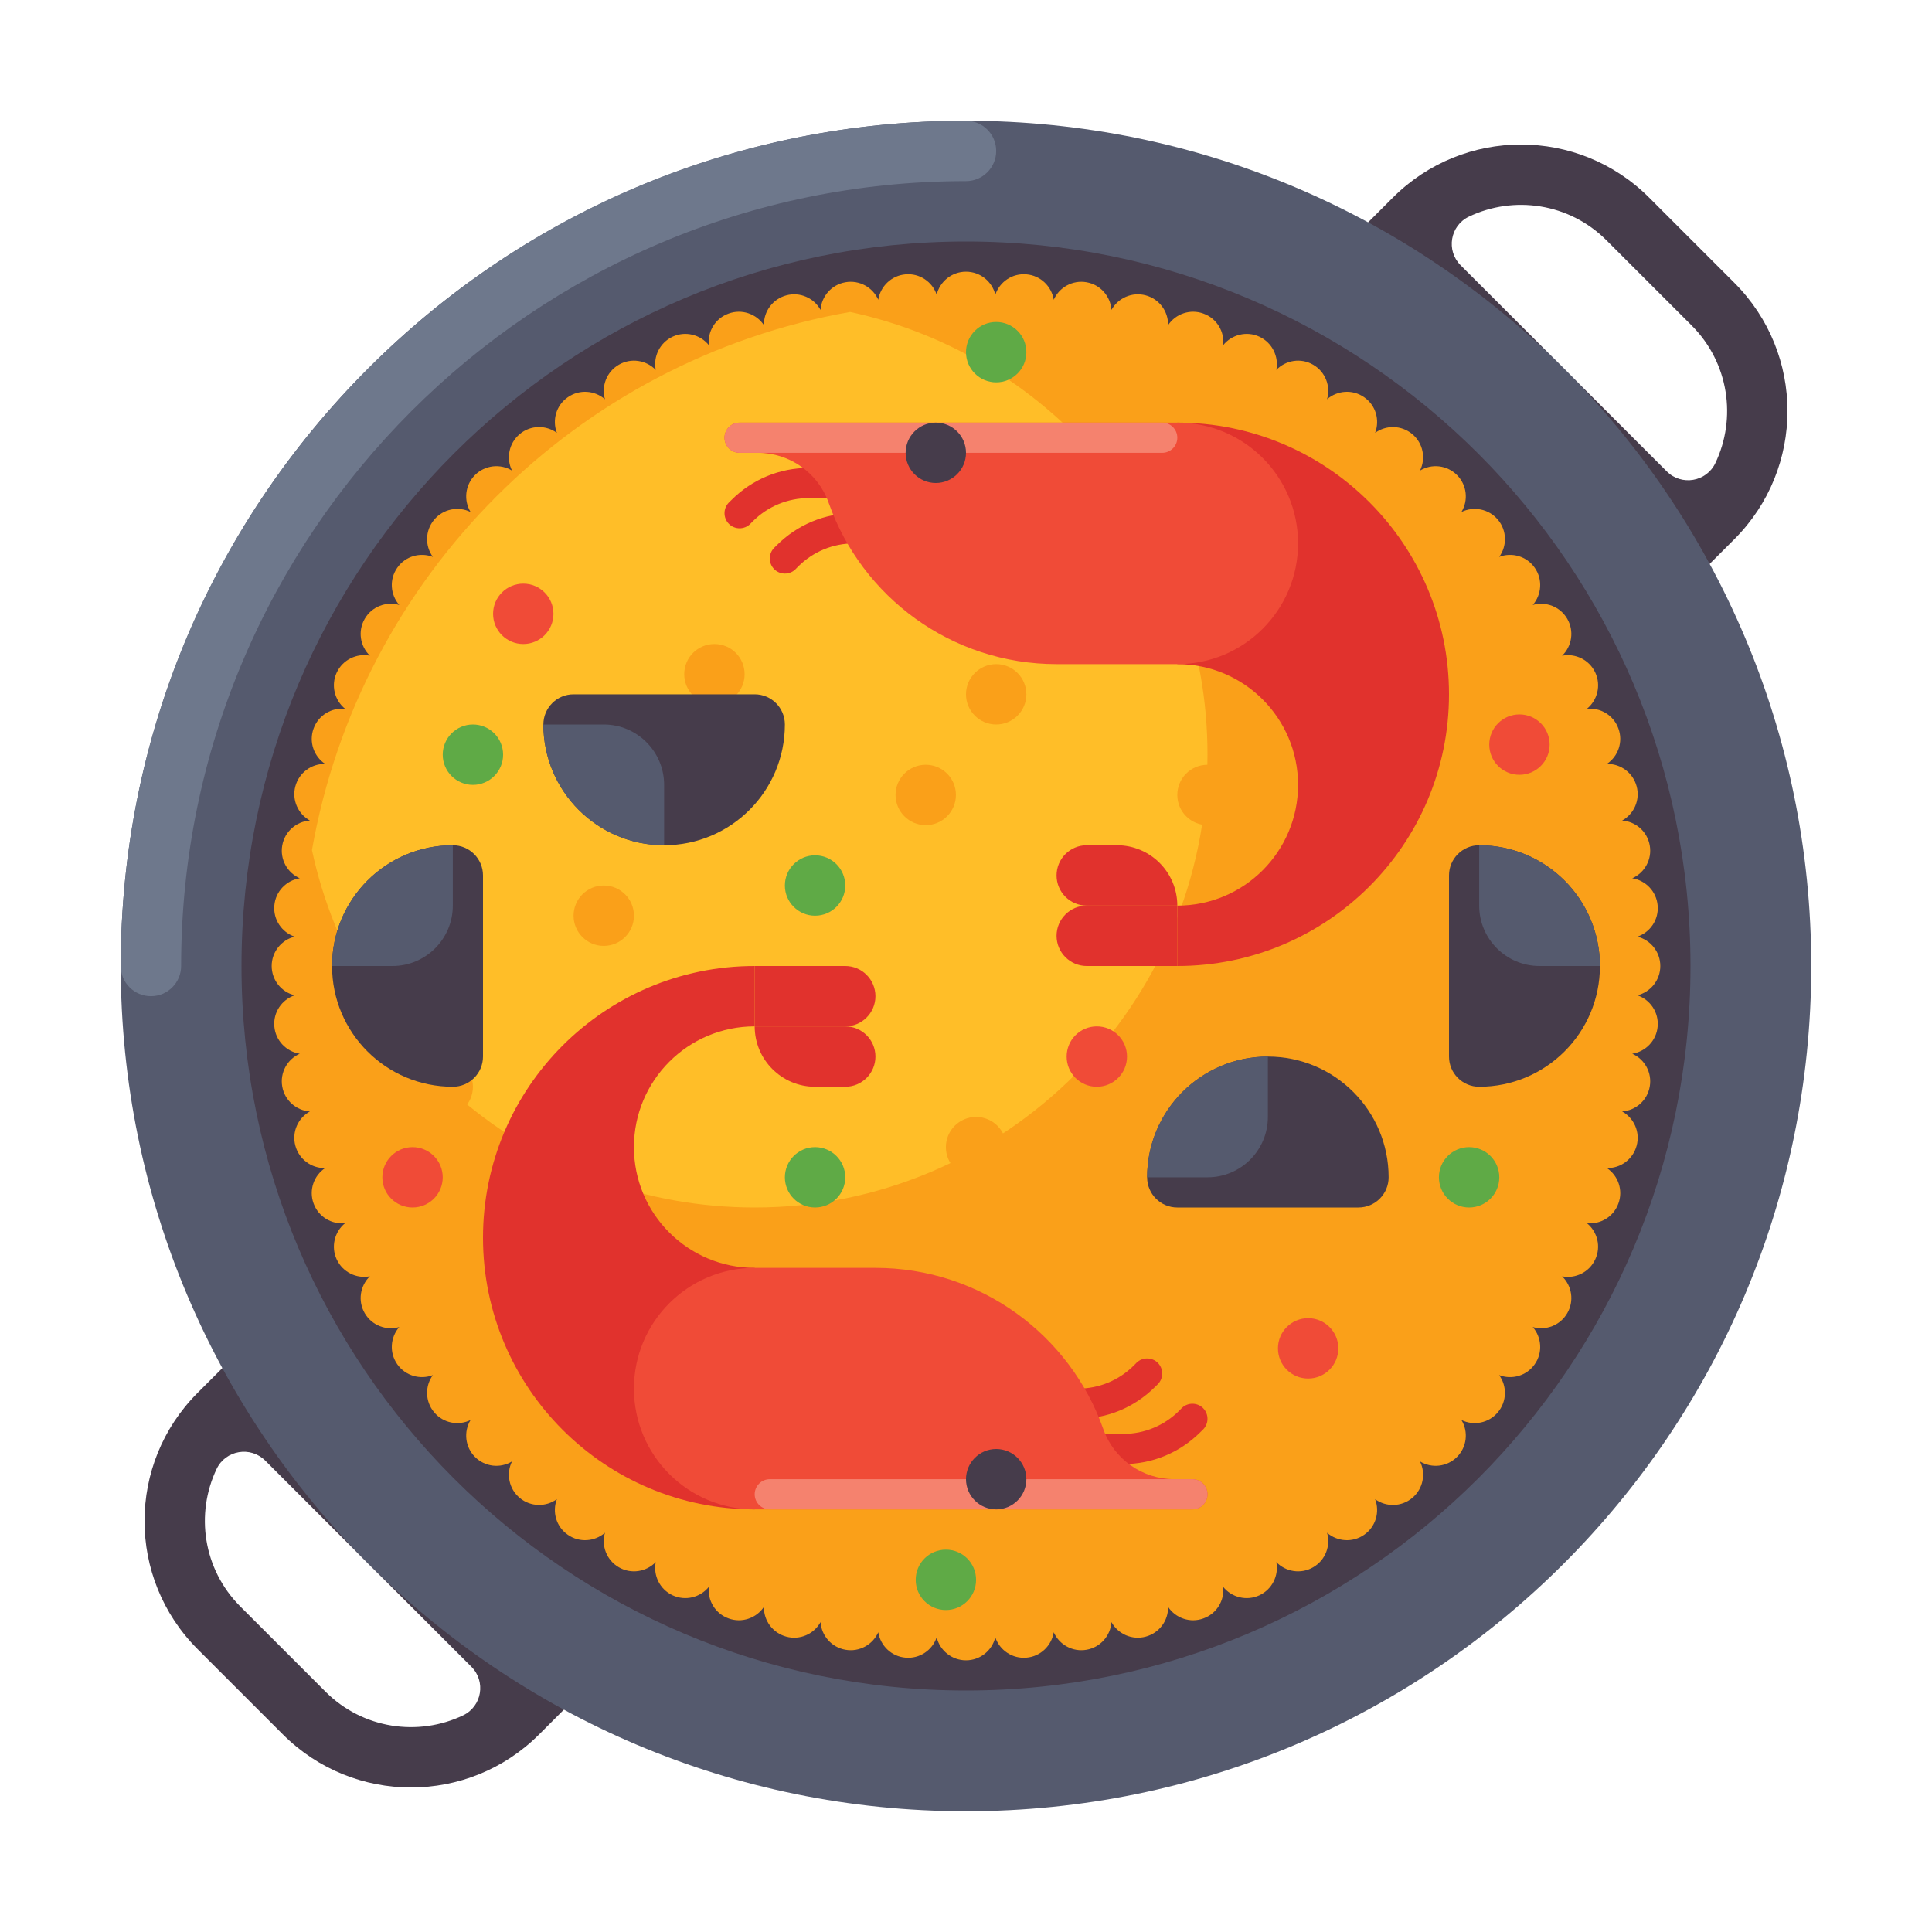 <svg width="32" height="32" viewBox="0 0 32 32" fill="none" xmlns="http://www.w3.org/2000/svg">
<path d="M22.364 3.979L28.021 9.636L28.728 8.929C29.899 7.757 29.899 5.858 28.728 4.686L27.314 3.272C26.142 2.101 24.243 2.101 23.071 3.272L22.364 3.979ZM27.607 7.808L24.192 4.393C23.949 4.15 24.018 3.738 24.328 3.589C25.072 3.233 25.99 3.363 26.607 3.979L28.021 5.393C28.637 6.01 28.767 6.928 28.411 7.672C28.262 7.982 27.85 8.051 27.607 7.808Z" fill="#463C4B"/>
<path d="M3.979 22.364L9.636 28.021L8.929 28.728C7.757 29.899 5.858 29.899 4.686 28.728L3.272 27.314C2.101 26.142 2.101 24.243 3.272 23.071L3.979 22.364ZM7.808 27.607L4.393 24.192C4.15 23.949 3.738 24.018 3.589 24.328C3.233 25.072 3.363 25.99 3.979 26.607L5.393 28.021C6.01 28.637 6.928 28.767 7.672 28.411C7.982 28.262 8.051 27.85 7.808 27.607Z" fill="#463C4B"/>
<path d="M16 30C23.732 30 30 23.732 30 16C30 8.268 23.732 2 16 2C8.268 2 2 8.268 2 16C2 23.732 8.268 30 16 30Z" fill="#555A6E"/>
<path d="M2.5 16.5C2.224 16.5 2 16.276 2 16C2 12.26 3.456 8.745 6.101 6.101C8.745 3.456 12.26 2 16 2C16.276 2 16.5 2.224 16.5 2.5C16.5 2.776 16.276 3 16 3C8.832 3 3 8.832 3 16C3 16.276 2.776 16.5 2.5 16.5Z" fill="#6E788C"/>
<path d="M16 28C22.627 28 28 22.627 28 16C28 9.373 22.627 4 16 4C9.373 4 4 9.373 4 16C4 22.627 9.373 28 16 28Z" fill="#463C4B"/>
<path d="M18.667 21.833C18.943 21.833 19.167 21.61 19.167 21.333C19.167 21.057 18.943 20.833 18.667 20.833C18.39 20.833 18.167 21.057 18.167 21.333C18.167 21.61 18.39 21.833 18.667 21.833Z" fill="#FFBE28"/>
<path d="M22.833 17.333C23.11 17.333 23.333 17.11 23.333 16.833C23.333 16.557 23.11 16.333 22.833 16.333C22.557 16.333 22.333 16.557 22.333 16.833C22.333 17.11 22.557 17.333 22.833 17.333Z" fill="#FFBE28"/>
<path d="M23.333 22C23.61 22 23.833 21.776 23.833 21.5C23.833 21.224 23.61 21 23.333 21C23.057 21 22.833 21.224 22.833 21.5C22.833 21.776 23.057 22 23.333 22Z" fill="#FFBE28"/>
<path d="M27.12 16.485C27.338 16.432 27.5 16.235 27.5 16C27.5 15.765 27.338 15.568 27.12 15.514C27.333 15.442 27.477 15.232 27.456 14.998C27.436 14.764 27.257 14.582 27.035 14.547C27.241 14.456 27.366 14.234 27.325 14.003C27.285 13.772 27.091 13.606 26.867 13.591C27.064 13.483 27.169 13.25 27.108 13.024C27.047 12.797 26.84 12.648 26.615 12.653C26.802 12.528 26.887 12.287 26.806 12.067C26.726 11.846 26.507 11.716 26.283 11.741C26.458 11.6 26.522 11.353 26.423 11.14C26.323 10.927 26.093 10.817 25.873 10.861C26.035 10.705 26.077 10.453 25.959 10.25C25.842 10.047 25.603 9.957 25.387 10.02C25.535 9.85 25.555 9.596 25.42 9.404C25.286 9.211 25.04 9.143 24.831 9.224C24.963 9.043 24.961 8.788 24.81 8.608C24.659 8.428 24.408 8.381 24.206 8.48C24.323 8.288 24.298 8.034 24.132 7.868C23.966 7.702 23.712 7.677 23.52 7.794C23.619 7.592 23.572 7.341 23.392 7.19C23.212 7.04 22.957 7.037 22.776 7.17C22.857 6.96 22.789 6.714 22.596 6.58C22.404 6.445 22.15 6.465 21.98 6.613C22.043 6.397 21.953 6.158 21.75 6.041C21.547 5.923 21.295 5.965 21.14 6.127C21.183 5.907 21.073 5.677 20.86 5.577C20.647 5.478 20.401 5.542 20.26 5.717C20.284 5.493 20.154 5.274 19.933 5.194C19.713 5.113 19.472 5.198 19.347 5.385C19.352 5.16 19.203 4.953 18.977 4.892C18.75 4.831 18.518 4.936 18.409 5.133C18.394 4.909 18.228 4.715 17.997 4.675C17.766 4.634 17.544 4.759 17.453 4.965C17.418 4.743 17.236 4.564 17.002 4.544C16.768 4.523 16.558 4.667 16.486 4.88C16.432 4.662 16.235 4.5 16 4.5C15.765 4.5 15.568 4.662 15.514 4.88C15.442 4.667 15.232 4.523 14.998 4.544C14.764 4.564 14.582 4.743 14.547 4.965C14.456 4.759 14.234 4.634 14.003 4.675C13.772 4.715 13.606 4.909 13.591 5.133C13.483 4.936 13.25 4.831 13.024 4.892C12.797 4.953 12.648 5.16 12.653 5.385C12.528 5.198 12.287 5.113 12.067 5.194C11.846 5.274 11.716 5.493 11.741 5.717C11.6 5.542 11.353 5.478 11.14 5.577C10.927 5.677 10.817 5.907 10.861 6.127C10.705 5.965 10.453 5.923 10.25 6.041C10.047 6.158 9.957 6.397 10.02 6.613C9.85 6.465 9.596 6.445 9.404 6.58C9.211 6.714 9.143 6.96 9.224 7.17C9.043 7.037 8.788 7.039 8.608 7.19C8.428 7.341 8.381 7.592 8.48 7.794C8.288 7.677 8.034 7.702 7.868 7.868C7.702 8.034 7.677 8.288 7.794 8.48C7.592 8.381 7.341 8.428 7.191 8.608C7.04 8.788 7.037 9.043 7.17 9.224C6.96 9.143 6.714 9.211 6.58 9.404C6.445 9.596 6.465 9.85 6.613 10.02C6.397 9.957 6.158 10.046 6.041 10.25C5.923 10.453 5.965 10.705 6.127 10.86C5.907 10.817 5.677 10.927 5.577 11.14C5.478 11.353 5.542 11.6 5.717 11.741C5.493 11.716 5.274 11.846 5.194 12.067C5.113 12.287 5.198 12.528 5.385 12.653C5.16 12.648 4.953 12.797 4.892 13.024C4.831 13.25 4.937 13.482 5.133 13.591C4.909 13.606 4.716 13.772 4.675 14.003C4.634 14.234 4.759 14.456 4.965 14.547C4.743 14.582 4.564 14.764 4.544 14.998C4.523 15.232 4.668 15.442 4.88 15.514C4.662 15.568 4.5 15.765 4.5 16C4.5 16.235 4.662 16.432 4.88 16.485C4.667 16.558 4.523 16.768 4.544 17.002C4.564 17.236 4.743 17.418 4.965 17.453C4.759 17.544 4.634 17.766 4.675 17.997C4.715 18.228 4.909 18.394 5.133 18.409C4.936 18.517 4.831 18.75 4.892 18.976C4.953 19.203 5.16 19.352 5.385 19.347C5.198 19.472 5.113 19.712 5.194 19.933C5.274 20.154 5.493 20.284 5.717 20.259C5.542 20.4 5.478 20.647 5.577 20.86C5.677 21.073 5.907 21.183 6.127 21.139C5.965 21.295 5.923 21.547 6.041 21.75C6.158 21.953 6.397 22.043 6.613 21.98C6.465 22.15 6.445 22.404 6.58 22.596C6.714 22.788 6.96 22.857 7.17 22.776C7.037 22.957 7.04 23.212 7.191 23.392C7.341 23.572 7.592 23.619 7.794 23.52C7.677 23.712 7.702 23.966 7.868 24.132C8.034 24.298 8.288 24.323 8.48 24.206C8.381 24.408 8.428 24.659 8.608 24.81C8.788 24.96 9.043 24.963 9.224 24.83C9.143 25.04 9.211 25.286 9.404 25.42C9.596 25.555 9.85 25.535 10.02 25.387C9.957 25.603 10.047 25.842 10.25 25.959C10.453 26.077 10.705 26.035 10.861 25.873C10.817 26.093 10.927 26.323 11.14 26.423C11.353 26.522 11.6 26.458 11.741 26.283C11.716 26.507 11.846 26.726 12.067 26.806C12.287 26.887 12.528 26.802 12.653 26.615C12.648 26.84 12.797 27.047 13.024 27.108C13.25 27.169 13.483 27.064 13.591 26.867C13.606 27.091 13.772 27.285 14.003 27.325C14.234 27.366 14.456 27.241 14.547 27.035C14.582 27.257 14.764 27.436 14.998 27.456C15.232 27.477 15.442 27.333 15.514 27.12C15.568 27.338 15.765 27.5 16 27.5C16.235 27.5 16.432 27.338 16.485 27.12C16.558 27.333 16.768 27.477 17.002 27.456C17.236 27.436 17.418 27.257 17.453 27.035C17.544 27.241 17.766 27.366 17.997 27.325C18.228 27.285 18.394 27.091 18.409 26.867C18.517 27.064 18.75 27.169 18.976 27.108C19.203 27.047 19.352 26.84 19.347 26.615C19.472 26.802 19.713 26.887 19.933 26.806C20.154 26.726 20.284 26.507 20.259 26.283C20.4 26.458 20.647 26.522 20.86 26.423C21.073 26.323 21.183 26.093 21.14 25.873C21.295 26.035 21.547 26.077 21.75 25.959C21.953 25.842 22.043 25.603 21.98 25.387C22.15 25.535 22.404 25.555 22.596 25.42C22.788 25.286 22.857 25.04 22.776 24.831C22.957 24.963 23.212 24.961 23.392 24.81C23.572 24.659 23.619 24.408 23.52 24.206C23.712 24.323 23.966 24.298 24.132 24.132C24.298 23.966 24.323 23.712 24.206 23.52C24.408 23.619 24.659 23.572 24.809 23.392C24.96 23.212 24.963 22.957 24.83 22.776C25.04 22.857 25.286 22.789 25.42 22.596C25.555 22.404 25.535 22.15 25.387 21.98C25.603 22.043 25.842 21.953 25.959 21.75C26.077 21.547 26.035 21.295 25.873 21.14C26.093 21.183 26.323 21.073 26.422 20.86C26.522 20.647 26.458 20.4 26.283 20.259C26.507 20.284 26.726 20.154 26.806 19.933C26.887 19.713 26.802 19.472 26.615 19.347C26.84 19.352 27.047 19.203 27.108 18.976C27.169 18.75 27.064 18.517 26.867 18.409C27.091 18.394 27.285 18.228 27.325 17.997C27.366 17.766 27.241 17.544 27.035 17.453C27.257 17.418 27.436 17.236 27.456 17.002C27.477 16.768 27.333 16.558 27.12 16.485Z" fill="#FAA019"/>
<path d="M14.08 5.167C9.544 5.966 5.966 9.544 5.167 14.08C5.893 17.463 8.9 20 12.5 20C16.642 20 20 16.642 20 12.5C20 8.9 17.463 5.893 14.08 5.167Z" fill="#FFBE28"/>
<path d="M16.5 12C16.776 12 17 11.776 17 11.5C17 11.224 16.776 11 16.5 11C16.224 11 16 11.224 16 11.5C16 11.776 16.224 12 16.5 12Z" fill="#FAA019"/>
<path d="M11.833 11.667C12.11 11.667 12.333 11.443 12.333 11.167C12.333 10.89 12.11 10.667 11.833 10.667C11.557 10.667 11.333 10.89 11.333 11.167C11.333 11.443 11.557 11.667 11.833 11.667Z" fill="#FAA019"/>
<path d="M10 15.667C10.276 15.667 10.5 15.443 10.5 15.167C10.5 14.89 10.276 14.667 10 14.667C9.724 14.667 9.5 14.89 9.5 15.167C9.5 15.443 9.724 15.667 10 15.667Z" fill="#FAA019"/>
<path d="M7.333 18.5C7.609 18.5 7.833 18.276 7.833 18C7.833 17.724 7.609 17.5 7.333 17.5C7.057 17.5 6.833 17.724 6.833 18C6.833 18.276 7.057 18.5 7.333 18.5Z" fill="#FAA019"/>
<path d="M16.167 19.5C16.443 19.5 16.667 19.276 16.667 19C16.667 18.724 16.443 18.5 16.167 18.5C15.89 18.5 15.667 18.724 15.667 19C15.667 19.276 15.89 19.5 16.167 19.5Z" fill="#FAA019"/>
<path d="M15.333 13.667C15.61 13.667 15.833 13.443 15.833 13.167C15.833 12.89 15.61 12.667 15.333 12.667C15.057 12.667 14.833 12.89 14.833 13.167C14.833 13.443 15.057 13.667 15.333 13.667Z" fill="#FAA019"/>
<path d="M21.667 22.833C21.943 22.833 22.167 22.61 22.167 22.333C22.167 22.057 21.943 21.833 21.667 21.833C21.39 21.833 21.167 22.057 21.167 22.333C21.167 22.61 21.39 22.833 21.667 22.833Z" fill="#F04B37"/>
<path d="M8.667 10.667C8.943 10.667 9.167 10.443 9.167 10.167C9.167 9.891 8.943 9.667 8.667 9.667C8.391 9.667 8.167 9.891 8.167 10.167C8.167 10.443 8.391 10.667 8.667 10.667Z" fill="#F04B37"/>
<path d="M18.167 18C18.443 18 18.667 17.776 18.667 17.5C18.667 17.224 18.443 17 18.167 17C17.89 17 17.667 17.224 17.667 17.5C17.667 17.776 17.89 18 18.167 18Z" fill="#F04B37"/>
<path d="M25.167 12.833C25.443 12.833 25.667 12.61 25.667 12.333C25.667 12.057 25.443 11.833 25.167 11.833C24.89 11.833 24.667 12.057 24.667 12.333C24.667 12.61 24.89 12.833 25.167 12.833Z" fill="#F04B37"/>
<path d="M13.5 15.167C13.776 15.167 14 14.943 14 14.667C14 14.39 13.776 14.167 13.5 14.167C13.224 14.167 13 14.39 13 14.667C13 14.943 13.224 15.167 13.5 15.167Z" fill="#5FAA46"/>
<path d="M7.833 13C8.109 13 8.333 12.776 8.333 12.5C8.333 12.224 8.109 12 7.833 12C7.557 12 7.333 12.224 7.333 12.5C7.333 12.776 7.557 13 7.833 13Z" fill="#5FAA46"/>
<path d="M13.5 20C13.776 20 14 19.776 14 19.5C14 19.224 13.776 19 13.5 19C13.224 19 13 19.224 13 19.5C13 19.776 13.224 20 13.5 20Z" fill="#5FAA46"/>
<path d="M24.333 20C24.61 20 24.833 19.776 24.833 19.5C24.833 19.224 24.61 19 24.333 19C24.057 19 23.833 19.224 23.833 19.5C23.833 19.776 24.057 20 24.333 20Z" fill="#5FAA46"/>
<path d="M15.667 26.667C15.943 26.667 16.167 26.443 16.167 26.167C16.167 25.89 15.943 25.667 15.667 25.667C15.39 25.667 15.167 25.89 15.167 26.167C15.167 26.443 15.39 26.667 15.667 26.667Z" fill="#5FAA46"/>
<path d="M16.5 6.333C16.776 6.333 17 6.109 17 5.833C17 5.557 16.776 5.333 16.5 5.333C16.224 5.333 16 5.557 16 5.833C16 6.109 16.224 6.333 16.5 6.333Z" fill="#5FAA46"/>
<path d="M6.833 20C7.109 20 7.333 19.776 7.333 19.5C7.333 19.224 7.109 19 6.833 19C6.557 19 6.333 19.224 6.333 19.5C6.333 19.776 6.557 20 6.833 20Z" fill="#F04B37"/>
<path d="M20 13.667C20.276 13.667 20.5 13.443 20.5 13.167C20.5 12.89 20.276 12.667 20 12.667C19.724 12.667 19.5 12.89 19.5 13.167C19.5 13.443 19.724 13.667 20 13.667Z" fill="#FAA019"/>
<path d="M18.167 8.333C18.443 8.333 18.667 8.109 18.667 7.833C18.667 7.557 18.443 7.333 18.167 7.333C17.89 7.333 17.667 7.557 17.667 7.833C17.667 8.109 17.89 8.333 18.167 8.333Z" fill="#FAA019"/>
<path d="M19.5 10.833C19.776 10.833 20 10.61 20 10.333C20 10.057 19.776 9.833 19.5 9.833C19.224 9.833 19 10.057 19 10.333C19 10.61 19.224 10.833 19.5 10.833Z" fill="#FAA019"/>
<path d="M12.25 8.75C12.186 8.75 12.122 8.726 12.073 8.677C11.976 8.579 11.976 8.421 12.073 8.323L12.116 8.281C12.458 7.939 12.913 7.75 13.397 7.75H14.5C14.638 7.75 14.75 7.862 14.75 8C14.75 8.138 14.638 8.25 14.5 8.25H13.397C13.047 8.25 12.717 8.387 12.469 8.634L12.427 8.677C12.378 8.726 12.314 8.75 12.25 8.75Z" fill="#E1322D"/>
<path d="M13 9.5C12.936 9.5 12.872 9.476 12.823 9.427C12.726 9.329 12.726 9.171 12.823 9.073L12.866 9.031C13.208 8.689 13.663 8.5 14.147 8.5H15.25C15.388 8.5 15.5 8.612 15.5 8.75C15.5 8.888 15.388 9 15.25 9H14.147C13.797 9 13.467 9.137 13.219 9.384L13.177 9.427C13.128 9.476 13.064 9.5 13 9.5Z" fill="#E1322D"/>
<path d="M19.5 7C21.985 7 24 9.015 24 11.5C24 13.985 21.985 16 19.5 16V15C20.605 15 21.5 14.105 21.5 13C21.5 11.895 20.605 11 19.5 11V7Z" fill="#E1322D"/>
<path d="M19.5 7H12.25C12.112 7 12 7.112 12 7.25C12 7.388 12.112 7.5 12.25 7.5H12.549C13.078 7.5 13.551 7.831 13.726 8.33C14.274 9.885 15.757 11 17.5 11H19.5C20.605 11 21.5 10.105 21.5 9C21.5 7.895 20.605 7 19.5 7Z" fill="#F04B37"/>
<path d="M18 14H18.5C19.052 14 19.5 14.448 19.5 15H18C17.724 15 17.5 14.776 17.5 14.5C17.5 14.224 17.724 14 18 14Z" fill="#E1322D"/>
<path d="M18 16H19.5V15H18C17.724 15 17.5 15.224 17.5 15.5C17.5 15.776 17.724 16 18 16Z" fill="#E1322D"/>
<path d="M19.25 7.5H12.25C12.112 7.5 12 7.388 12 7.25C12 7.112 12.112 7 12.25 7H19.25C19.388 7 19.5 7.112 19.5 7.25C19.5 7.388 19.388 7.5 19.25 7.5Z" fill="#F5826E"/>
<path d="M15.5 8C15.776 8 16 7.776 16 7.5C16 7.224 15.776 7 15.5 7C15.224 7 15 7.224 15 7.5C15 7.776 15.224 8 15.5 8Z" fill="#463C4B"/>
<path d="M18.603 24.25H17.5C17.362 24.25 17.25 24.138 17.25 24C17.25 23.862 17.362 23.75 17.5 23.75H18.603C18.953 23.75 19.283 23.613 19.531 23.366L19.573 23.323C19.671 23.226 19.829 23.226 19.927 23.323C20.024 23.421 20.024 23.579 19.927 23.677L19.884 23.719C19.542 24.061 19.087 24.25 18.603 24.25Z" fill="#E1322D"/>
<path d="M17.853 23.5H16.75C16.612 23.5 16.5 23.388 16.5 23.25C16.5 23.112 16.612 23 16.75 23H17.853C18.203 23 18.533 22.863 18.781 22.616L18.823 22.573C18.921 22.476 19.079 22.476 19.177 22.573C19.274 22.671 19.274 22.829 19.177 22.927L19.134 22.969C18.792 23.311 18.337 23.5 17.853 23.5Z" fill="#E1322D"/>
<path d="M12.5 25C10.015 25 8 22.985 8 20.5C8 18.015 10.015 16 12.5 16V17C11.395 17 10.5 17.895 10.5 19C10.5 20.105 11.395 21 12.5 21V25Z" fill="#E1322D"/>
<path d="M12.5 25H19.75C19.888 25 20 24.888 20 24.75C20 24.612 19.888 24.5 19.75 24.5H19.451C18.922 24.5 18.449 24.169 18.274 23.67C17.726 22.115 16.243 21 14.5 21H12.5C11.395 21 10.5 21.895 10.5 23C10.5 24.105 11.395 25 12.5 25Z" fill="#F04B37"/>
<path d="M14 18H13.5C12.948 18 12.5 17.552 12.5 17H14C14.276 17 14.5 17.224 14.5 17.5C14.5 17.776 14.276 18 14 18Z" fill="#E1322D"/>
<path d="M14 16H12.5V17H14C14.276 17 14.5 16.776 14.5 16.5C14.5 16.224 14.276 16 14 16Z" fill="#E1322D"/>
<path d="M12.75 24.5H19.75C19.888 24.5 20 24.612 20 24.75C20 24.888 19.888 25 19.75 25H12.75C12.612 25 12.5 24.888 12.5 24.75C12.5 24.612 12.612 24.5 12.75 24.5Z" fill="#F5826E"/>
<path d="M16.5 25C16.776 25 17 24.776 17 24.5C17 24.224 16.776 24 16.5 24C16.224 24 16 24.224 16 24.5C16 24.776 16.224 25 16.5 25Z" fill="#463C4B"/>
<path d="M21 17.5C19.895 17.5 19 18.395 19 19.5C19 19.776 19.224 20 19.5 20H22.5C22.776 20 23 19.776 23 19.5C23 18.395 22.105 17.5 21 17.5Z" fill="#463C4B"/>
<path d="M21 17.5C19.895 17.5 19 18.395 19 19.5H20C20.552 19.5 21 19.052 21 18.5V17.5Z" fill="#555A6E"/>
<path d="M26.5 16C26.5 14.895 25.605 14 24.5 14C24.224 14 24 14.224 24 14.5V17.5C24 17.776 24.224 18 24.5 18C25.605 18 26.5 17.105 26.5 16Z" fill="#463C4B"/>
<path d="M26.5 16C26.5 14.895 25.605 14 24.5 14V15C24.5 15.552 24.948 16 25.5 16H26.5Z" fill="#555A6E"/>
<path d="M5.5 16C5.5 14.895 6.395 14 7.5 14C7.776 14 8 14.224 8 14.5V17.5C8 17.776 7.776 18 7.5 18C6.395 18 5.5 17.105 5.5 16Z" fill="#463C4B"/>
<path d="M5.5 16C5.5 14.895 6.395 14 7.5 14V15C7.5 15.552 7.052 16 6.5 16H5.5Z" fill="#555A6E"/>
<path d="M11 14C9.895 14 9 13.105 9 12C9 11.724 9.224 11.5 9.5 11.5H12.5C12.776 11.5 13 11.724 13 12C13 13.105 12.105 14 11 14Z" fill="#463C4B"/>
<path d="M11 14C9.895 14 9 13.105 9 12H10C10.552 12 11 12.448 11 13V14Z" fill="#555A6E"/>
</svg>
